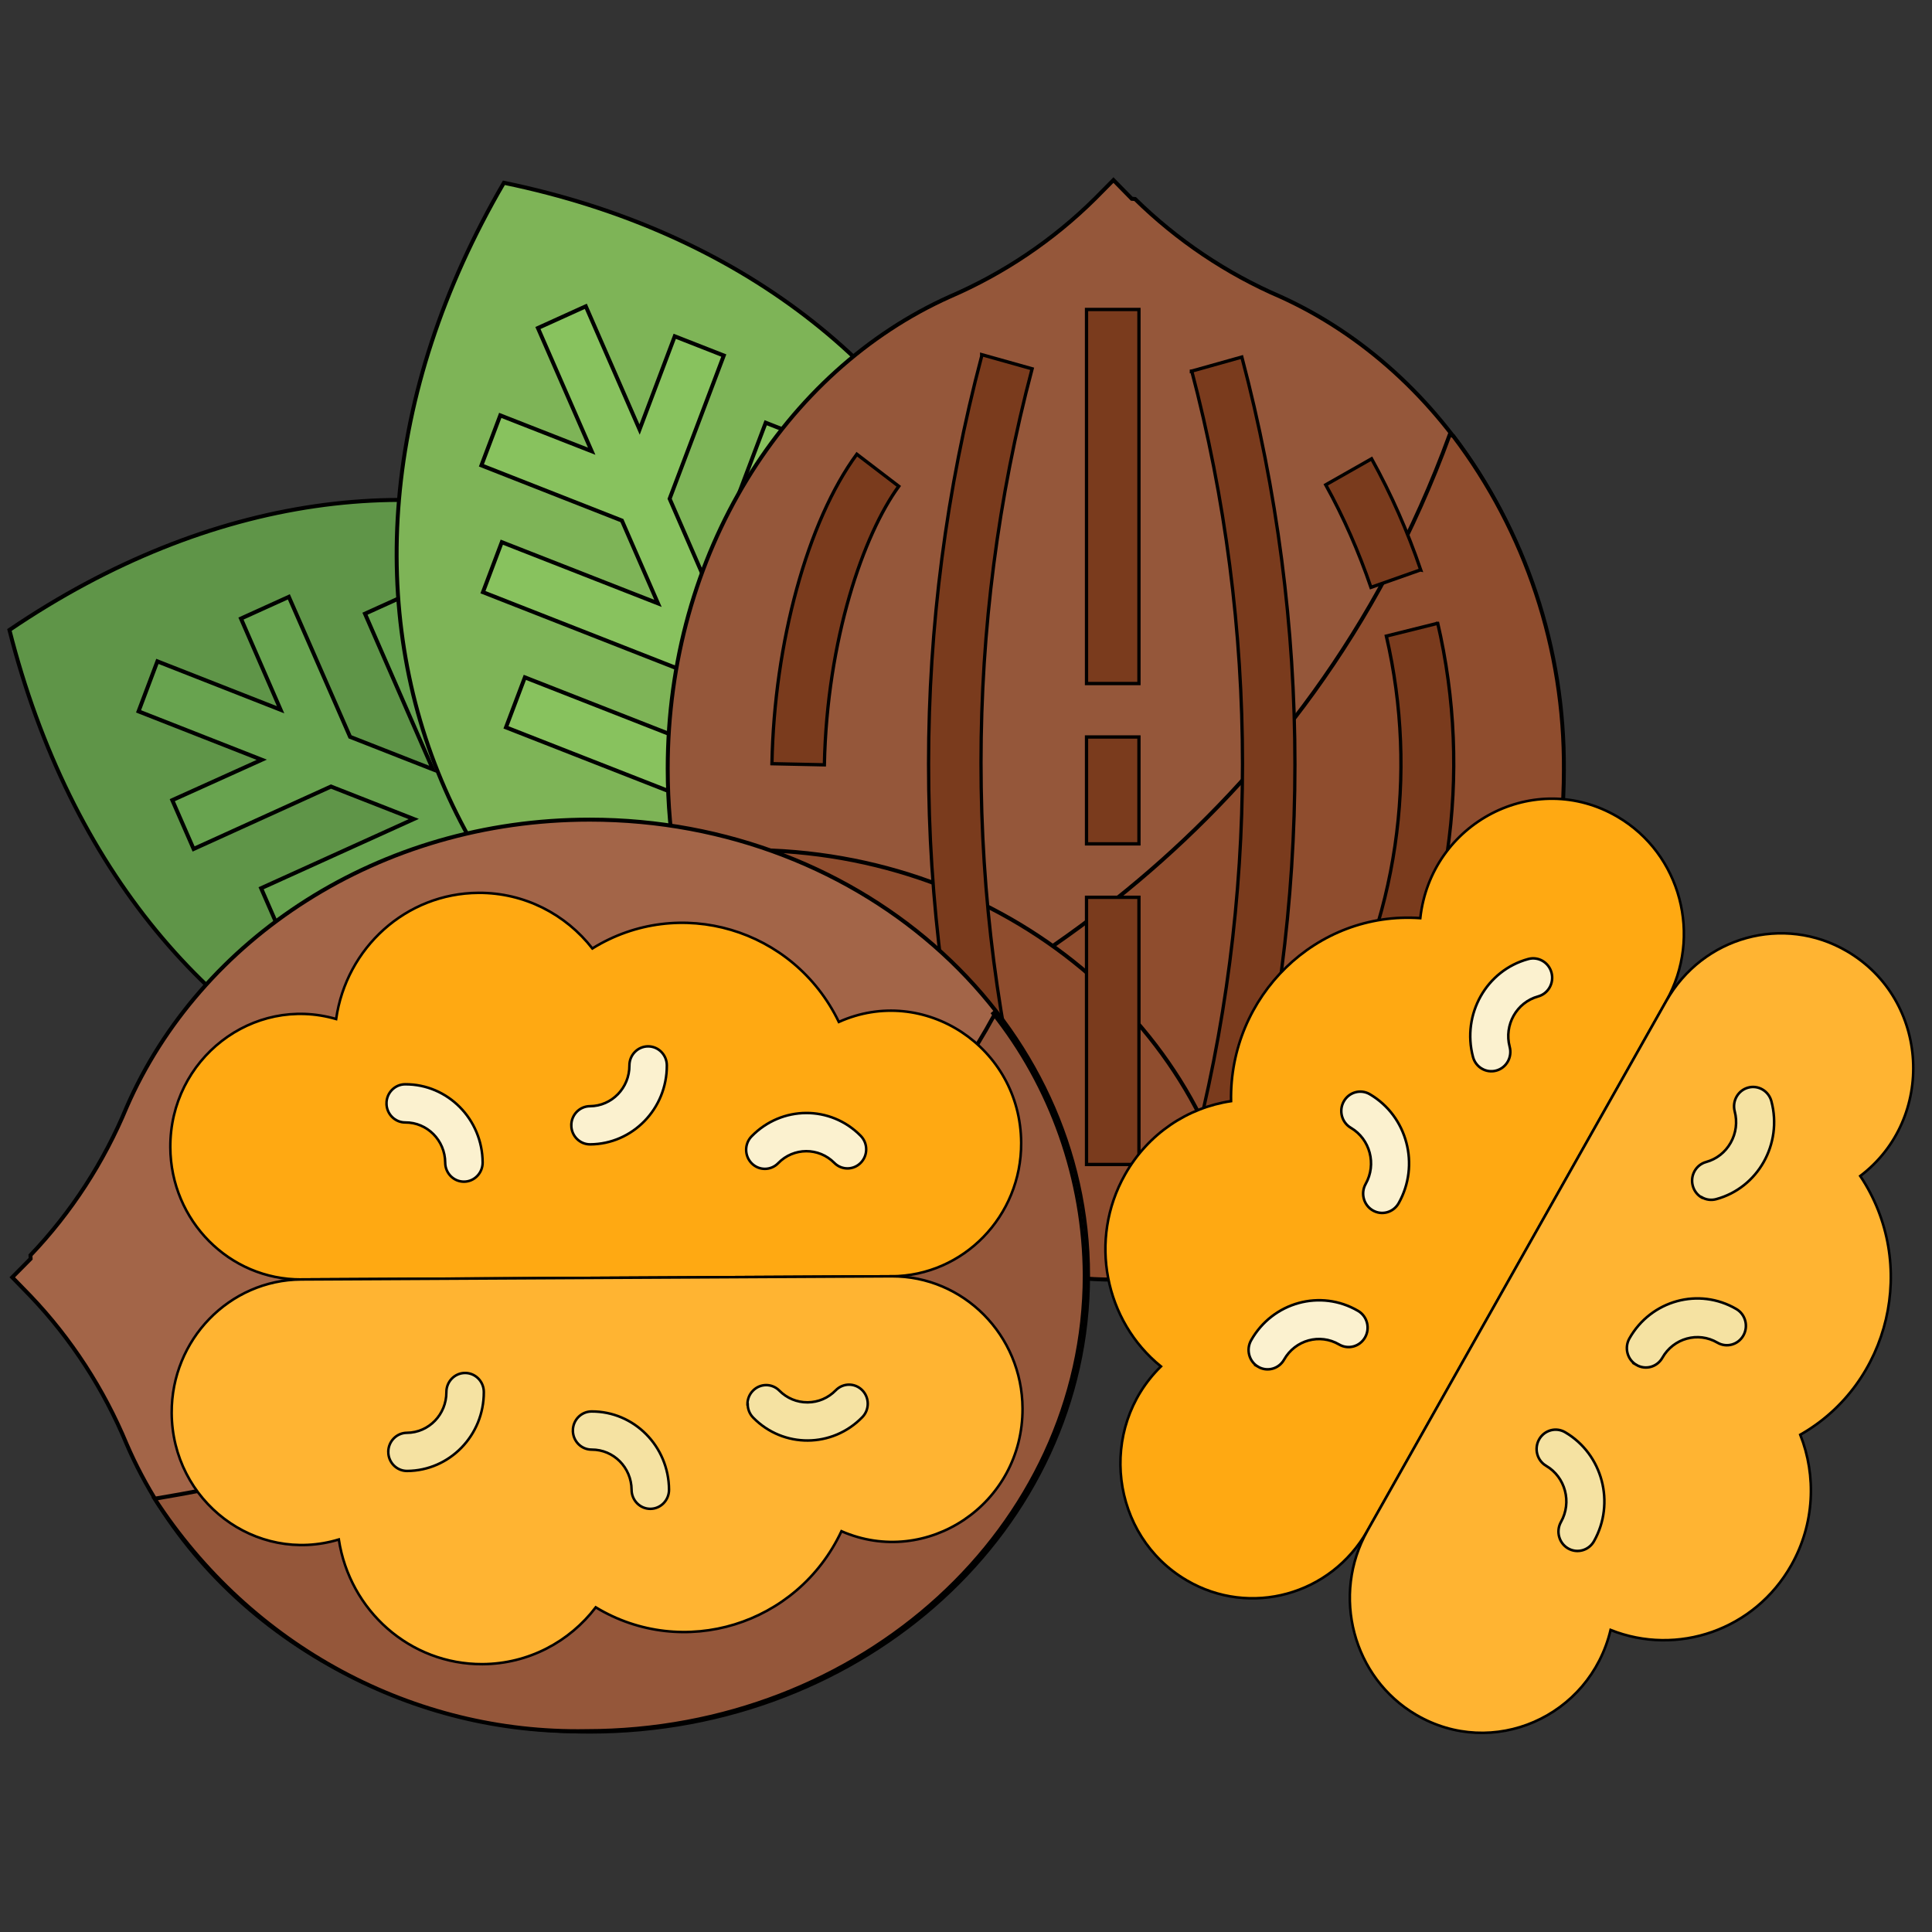 <svg width="512" height="512" version="1.1" xmlns="http://www.w3.org/2000/svg"><rect width="100%" height="100%" fill="#333333" stroke="none"/><g transform="matrix(1.04 0 0 1.06 -75.5 -136)" stroke="null"><path d="m323 381c-103 68.6-217 24.8-248-95.2 103-68.6 217-24.8 248 95.2z" fill="#5f9548"/><path d="m319 373-79.8-30.7-27.5-61.9-12.2 5.43 22.1 49.7-21.1-8.12-22.7-51.1-12.2 5.43 17.3 38.9-21.1-8.12-15.6-35-12.2 5.43 10.1 22.8-31.4-12.1-4.8 12.5 31.4 12.1-22.8 10.1 5.43 12.2 35-15.6 21.1 8.12-38.9 17.3 5.43 12.2 51.1-22.7 21.1 8.12-49.6 22.1 5.43 12.2 61.9-27.5 79.8 30.7 4.8-12.5z" fill="#68a34f"/><path d="m309 416c-121-24.5-171-136-108-242 121 24.5 171 136 108 242z" fill="#7eb457"/><path d="m277 329 24.3-63.2-12.5-4.81-19.5 50.7-9.19-20.7 20.1-52.2-12.5-4.8-15.3 39.7-9.18-20.7 13.8-35.8-12.5-4.81-8.96 23.3-13.7-30.8-12.2 5.43 13.7 30.8-23.3-8.96-4.8 12.5 35.8 13.8 9.19 20.7-39.8-15.3-4.8 12.5 52.2 20.1 9.18 20.7-50.7-19.5-4.81 12.5 63.2 24.3 34.7 78.2 12.2-5.43-34.7-78.2z" fill="#88c25e"/><path d="m361 178-4.68-4.68-4.68 4.64c-10.7 10.4-23.3 18.7-37 24.5-42.1 18.5-71.9 64.2-71.9 118 0 70.1 50.9 127 114 127 62.7 0 114-56.8 114-127 0-53.6-29.8-99.3-71.9-118-13.7-5.78-26.3-14.1-37-24.4z" fill="#95573a"/><path d="m442 237c-36.7 98.5-117 144-173 164 20.1 28.9 52.9 46.3 88.1 46.8 62.7 0 114-56.8 114-127 0.212-30.2-9.73-59.6-28.2-83.5z" fill="#8f4d2e"/><path d="m263 341c-6.14 0.01-12.3 0.418-18.4 1.22 9.1 60 55.7 106 112 106 11.1-0.013 22.2-1.84 32.7-5.4-6.75-57.1-60.7-102-126-102z" fill="#8f4d2e"/><g transform="matrix(.835 0 0 .835 -2052 -1552)" fill="#7a3b1d"><path d="m2876 2105h16v112h-16v-112z"/><path d="m2876 2233h16v32h-16v-32z"/><path d="m2876 2281h16v80h-16v-80z"/><path d="m2844 2119c-21.6 80-21.6 164 0 244l15.4-4.24c-20.8-77.2-20.8-159 0-236l-15.4-4.24z"/><path d="m2780 2241 16 0.336c0.801-37.7 12-69 22.7-83.4l-12.8-9.6c-15 20-25.2 56.4-25.9 92.6z"/><path d="m2908 2123c20.8 77.2 20.8 159 0 236l15.4 4.24c21.6-80 21.6-164 0-244l-15.4 4.24z"/><path d="m2983 2199-15.5 3.79c9.83 41.6 3.26 85.3-18.3 122l14 7.8c23.6-40.4 30.8-88.3 19.9-134z"/><path d="m2978 2183c-4-11.5-9.02-22.7-15-33.3l-14 7.8c5.52 9.8 10.1 20.1 13.8 30.7l15.1-5.22z"/></g><path d="m80.4 443-4.68 4.64 4.64 4.68c10.4 10.7 18.7 23.3 24.5 37 18.5 42.1 64.2 71.9 118 71.9 70.1 0 127-50.9 127-114s-56.8-114-127-114c-53.7 0-99.3 29.8-118 71.9-5.78 13.7-14.1 26.3-24.5 37z" fill="#a36548"/><path d="m326 382c-44.8 80.8-147 110-214 121 24.4 37 66.1 58.9 110 58.1 70.1 0 127-50.9 127-114-0.127-24-8.45-47.2-23.6-65.8z" fill="#95573a"/><g transform="rotate(89.7 224 448)"><g transform="matrix(.636 0 0 .636 -1896 -1635)" stroke="null"><path d="m3333 3156c0-28.8-23.4-52.2-52.2-52.2-37.7 0-62.7 38.7-47.9 72.8-37 18-50.3 63.8-29.4 98.6-13.5 10.6-22.1 27.1-22.1 45.5 0 29.1 21.4 53.1 49.3 57.3-9.69 33.4 15.4 66.7 50.1 66.7 28.8 0 52.2-23.4 52.2-52.2v-237h1e-3z" fill="#ffa912"/><g fill="#fbf1cf"><path d="m3264 3358c-4.14 0-7.5-3.36-7.5-7.5 0-17.1 13.9-30.9 30.9-30.9 4.14 0 7.5 3.36 7.5 7.5s-3.36 7.5-7.5 7.5c-8.79 0-15.9 7.15-15.9 15.9 0 4.14-3.36 7.5-7.5 7.5z"/><path d="m3273 3284c-4.14 0-7.5-3.36-7.5-7.5 0-8.79-7.15-15.9-15.9-15.9-4.14 0-7.5-3.36-7.5-7.5s3.36-7.5 7.5-7.5c17.1 0 30.9 13.9 30.9 30.9 0 4.14-3.36 7.5-7.5 7.5z"/><path d="m3283 3214c-1.92 0-3.84-0.732-5.3-2.2-12.1-12.1-12.1-31.7 0-43.7 2.93-2.93 7.68-2.93 10.6 0 2.93 2.93 2.93 7.68 0 10.6-6.21 6.21-6.21 16.3 0 22.5 2.93 2.93 2.93 7.68 0 10.6-1.46 1.46-3.38 2.2-5.3 2.2z"/></g><path d="m3333 3156c0-28.8 23.4-52.2 52.2-52.2 37.7 0 62.7 38.7 47.9 72.8 37 18 50.3 63.8 29.4 98.6 13.5 10.6 22.1 27.1 22.1 45.5 0 29.1-21.4 53.1-49.3 57.3 9.69 33.4-15.4 66.7-50.1 66.7-28.8 0-52.2-23.4-52.2-52.2v-237z" fill="#ffb432"/><g fill="#f5e2a2"><path d="m3401 3358c-4.14 0-7.5-3.36-7.5-7.5 0-8.79-7.15-15.9-15.9-15.9-4.14 0-7.5-3.36-7.5-7.5s3.36-7.5 7.5-7.5c17.1 0 30.9 13.9 30.9 30.9 0 4.14-3.36 7.5-7.5 7.5z"/><path d="m3393 3284c-4.14 0-7.5-3.36-7.5-7.5 0-17.1 13.9-30.9 30.9-30.9 4.14 0 7.5 3.36 7.5 7.5s-3.36 7.5-7.5 7.5c-8.79 0-15.9 7.15-15.9 15.9 0 4.14-3.36 7.5-7.5 7.5z"/><path d="m3383 3214c-1.92 0-3.84-0.732-5.3-2.2-2.93-2.93-2.93-7.68 0-10.6 3.01-3.01 4.67-7.01 4.67-11.3s-1.66-8.26-4.67-11.3c-2.93-2.93-2.93-7.68 0-10.6 2.93-2.93 7.68-2.93 10.6 0 12.1 12.1 12.1 31.7 0 43.7-1.46 1.46-3.38 2.2-5.3 2.2z"/></g></g></g><g transform="rotate(29.9 459 446)"><g transform="matrix(.646 0 0 .646 -2079 -1492)" stroke="null"><path d="m3928 2880c0-28.8-23.4-52.2-52.2-52.2-37.7 0-62.7 38.7-47.9 72.8-37 18-50.3 63.8-29.4 98.6-13.5 10.6-22.1 27.1-22.1 45.5 0 29.1 21.4 53.1 49.3 57.3-9.69 33.4 15.4 66.7 50.1 66.7 28.8 0 52.2-23.4 52.2-52.2v-237h1e-3z" fill="#ffa912"/><g fill="#fbf1cf"><path d="m3859 3083c-4.14 0-7.5-3.36-7.5-7.5 0-17.1 13.9-30.9 30.9-30.9 4.14 0 7.5 3.36 7.5 7.5s-3.36 7.5-7.5 7.5c-8.79 0-15.9 7.15-15.9 15.9 0 4.14-3.36 7.5-7.5 7.5z"/><path d="m3868 3008c-4.14 0-7.5-3.36-7.5-7.5 0-8.79-7.15-15.9-15.9-15.9-4.14 0-7.5-3.36-7.5-7.5s3.36-7.5 7.5-7.5c17.1 0 30.9 13.9 30.9 30.9 0 4.14-3.36 7.5-7.5 7.5z"/><path d="m3878 2939c-1.92 0-3.84-0.732-5.3-2.2-12.1-12.1-12.1-31.7 0-43.7 2.93-2.93 7.68-2.93 10.6 0 2.93 2.93 2.93 7.68 0 10.6-6.21 6.21-6.21 16.3 0 22.5 2.93 2.93 2.93 7.68 0 10.6-1.46 1.46-3.38 2.2-5.3 2.2z"/></g><path d="m3928 2880c0-28.8 23.4-52.2 52.2-52.2 37.7 0 62.7 38.7 47.9 72.8 37 18 50.3 63.8 29.4 98.6 13.5 10.6 22.1 27.1 22.1 45.5 0 29.1-21.4 53.1-49.3 57.3 9.69 33.4-15.4 66.7-50.1 66.7-28.8 0-52.2-23.4-52.2-52.2v-237z" fill="#ffb432"/><g fill="#f5e2a2"><path d="m4e3 3083c-4.14 0-7.5-3.36-7.5-7.5 0-8.79-7.15-15.9-15.9-15.9-4.14 0-7.5-3.36-7.5-7.5s3.36-7.5 7.5-7.5c17.1 0 30.9 13.9 30.9 30.9 0 4.14-3.36 7.5-7.5 7.5z"/><path d="m3988 3008c-4.14 0-7.5-3.36-7.5-7.5 0-17.1 13.9-30.9 30.9-30.9 4.14 0 7.5 3.36 7.5 7.5s-3.36 7.5-7.5 7.5c-8.79 0-15.9 7.15-15.9 15.9 0 4.14-3.36 7.5-7.5 7.5z"/><path d="m3978 2939c-1.92 0-3.84-0.732-5.3-2.2-2.93-2.93-2.93-7.68 0-10.6 3.01-3.01 4.67-7.01 4.67-11.3s-1.66-8.26-4.67-11.3c-2.93-2.93-2.93-7.68 0-10.6 2.93-2.93 7.68-2.93 10.6 0 12.1 12.1 12.1 31.7 0 43.7-1.46 1.46-3.38 2.2-5.3 2.2z"/></g></g></g></g></svg>
